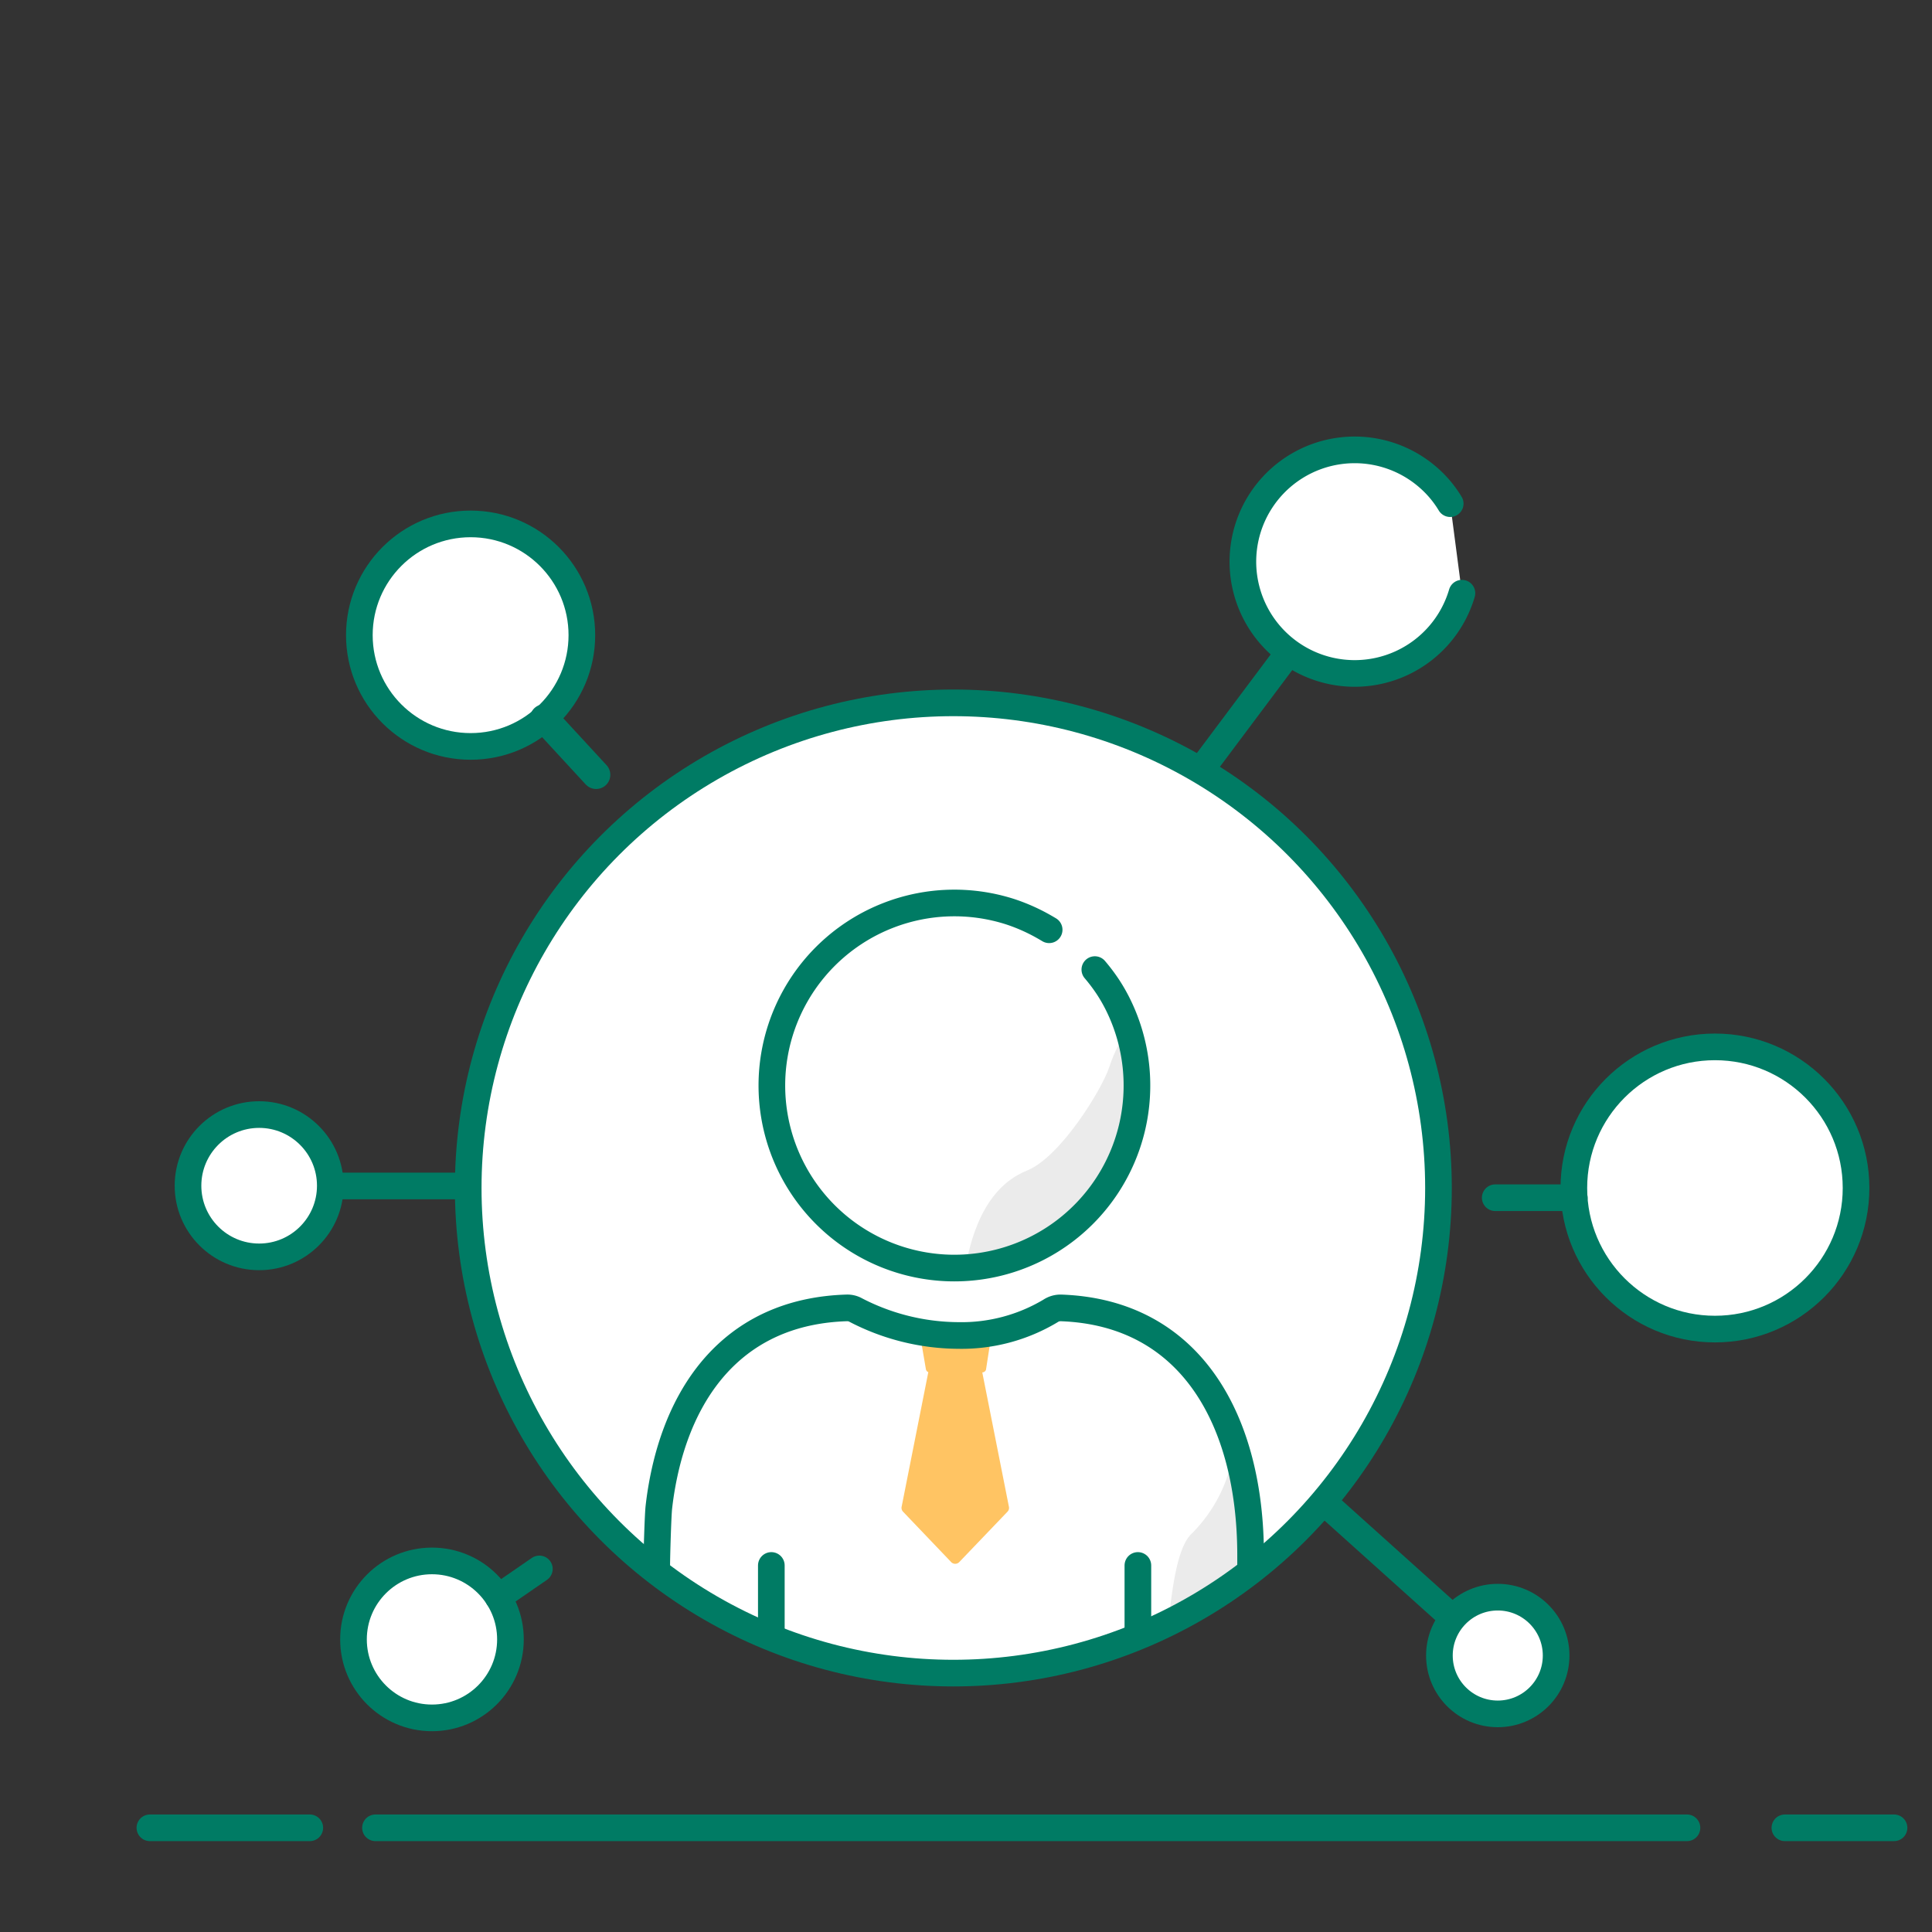 <svg xmlns="http://www.w3.org/2000/svg" viewBox="0 0 145 145"><rect x="0" y="0" width="145" height="145" fill="#333333" stroke="none"/><defs><clipPath id="clip-path"><circle cx="71.55" cy="89.16" r="36.41" fill="none"/></clipPath><style>.cls-2,.cls-7,.cls-8{fill:none}.cls-2,.cls-7,.cls-8,.cls-9{stroke:#007b64}.cls-2,.cls-7{stroke-linecap:round}.cls-2{stroke-linejoin:round}.cls-2,.cls-7,.cls-8,.cls-9{stroke-width:2px}.cls-9{fill:#fff}.cls-5{fill:#ebebeb}.cls-6{fill:#ffc463}.cls-7,.cls-8,.cls-9{stroke-miterlimit:10}</style></defs><g id="_11_Организации" data-name="11 Организации"><path class="cls-2" d="M126.61 137.18H28.18m-4.93 0h-12m130.9 0h-8.19"/><g clip-path="url(#clip-path)"><circle cx="71.55" cy="89.16" r="36.41" fill="#fff"/><path class="cls-5" d="M92.65 108.38a11.12 11.12 0 01-3.25 6.76c-1.82 1.82-1.54 9.26-2.57 10.8l1.09.47 3.41-.47 1-.51 1-2.06.13-4.11.23-5.35-.36-2.91z"/><path class="cls-6" d="M70.15 102.64h3.15a.44.44 0 01.42.35l2 10.09a.41.41 0 01-.11.38L72 117.23a.42.42 0 01-.62 0l-3.6-3.77a.41.41 0 01-.11-.38l2-10.09a.44.44 0 01.48-.35z"/><path class="cls-6" d="M73.68 103h-3.91a.29.29 0 01-.28-.24L69 99.89a.28.28 0 01.4-.3l2.2 1a.28.28 0 00.25 0l2.2-1a.28.28 0 01.4.3L74 102.8a.3.3 0 01-.32.2z"/><path class="cls-2" d="M49.29 117.42c0-.6.09-3.73.16-4.31a25.44 25.44 0 01.58-3.24c1.67-6.7 6-11.48 13.52-11.71a1.29 1.29 0 01.69.17 16.88 16.88 0 007.68 1.9 13 13 0 006.92-1.84 1.35 1.35 0 01.78-.23c9.82.34 14.24 8.53 14.24 18.58v4.57a5.1 5.1 0 01-5.1 5.1H54.34a5.1 5.1 0 01-5.1-5.1v-1.75"/><path class="cls-7" d="M57.89 117.49v8.92m27.51-8.92v8.92"/><path class="cls-5" d="M85.08 77.28s-.9 0-1.85 2.87c-.51 1.54-3.6 6.68-6.17 7.71-3.86 1.55-4.4 6.67-4.62 7.2-.4 1 2.57 0 2.57 0l1.88-.85 2.4-1.31 2.87-2.61 1.47-2.18 1.14-2.31.52-4.11z"/><path class="cls-2" d="M82.17 72.77a13.56 13.56 0 011 1.33 12.67 12.67 0 01.81 1.44 13.7 13.7 0 11-8.15-7.11 13.85 13.85 0 012 .84c.31.16.61.33.91.51"/></g><circle class="cls-8" cx="71.55" cy="89.16" r="36.41"/><circle class="cls-9" cx="19.45" cy="88.99" r="5.34"/><circle class="cls-9" cx="112.41" cy="124.25" r="4.38"/><circle class="cls-9" cx="128.71" cy="89.16" r="10.59"/><circle class="cls-9" cx="35.32" cy="47.67" r="8.35"/><circle class="cls-9" cx="32.42" cy="123.04" r="5.89"/><path stroke-width="2.13" stroke-miterlimit="10" stroke-linecap="round" stroke="#007b64" fill="none" d="M40.84 53.92l3.9 4.23"/><path d="M109.72 44.52a8.39 8.39 0 11-2.49-8.65 8.19 8.19 0 011.61 1.93" stroke-miterlimit="10" fill="#fff" stroke-width="2" stroke-linecap="round" stroke="#007b64"/><path class="cls-8" d="M96.77 48.91l-6.84 9.14M24.52 89.01h10.64m73.44 32.03l-9.58-8.61"/><path class="cls-7" d="M37.39 119.88l3.09-2.13m77.67-27.86h-5.93"/></g></svg>